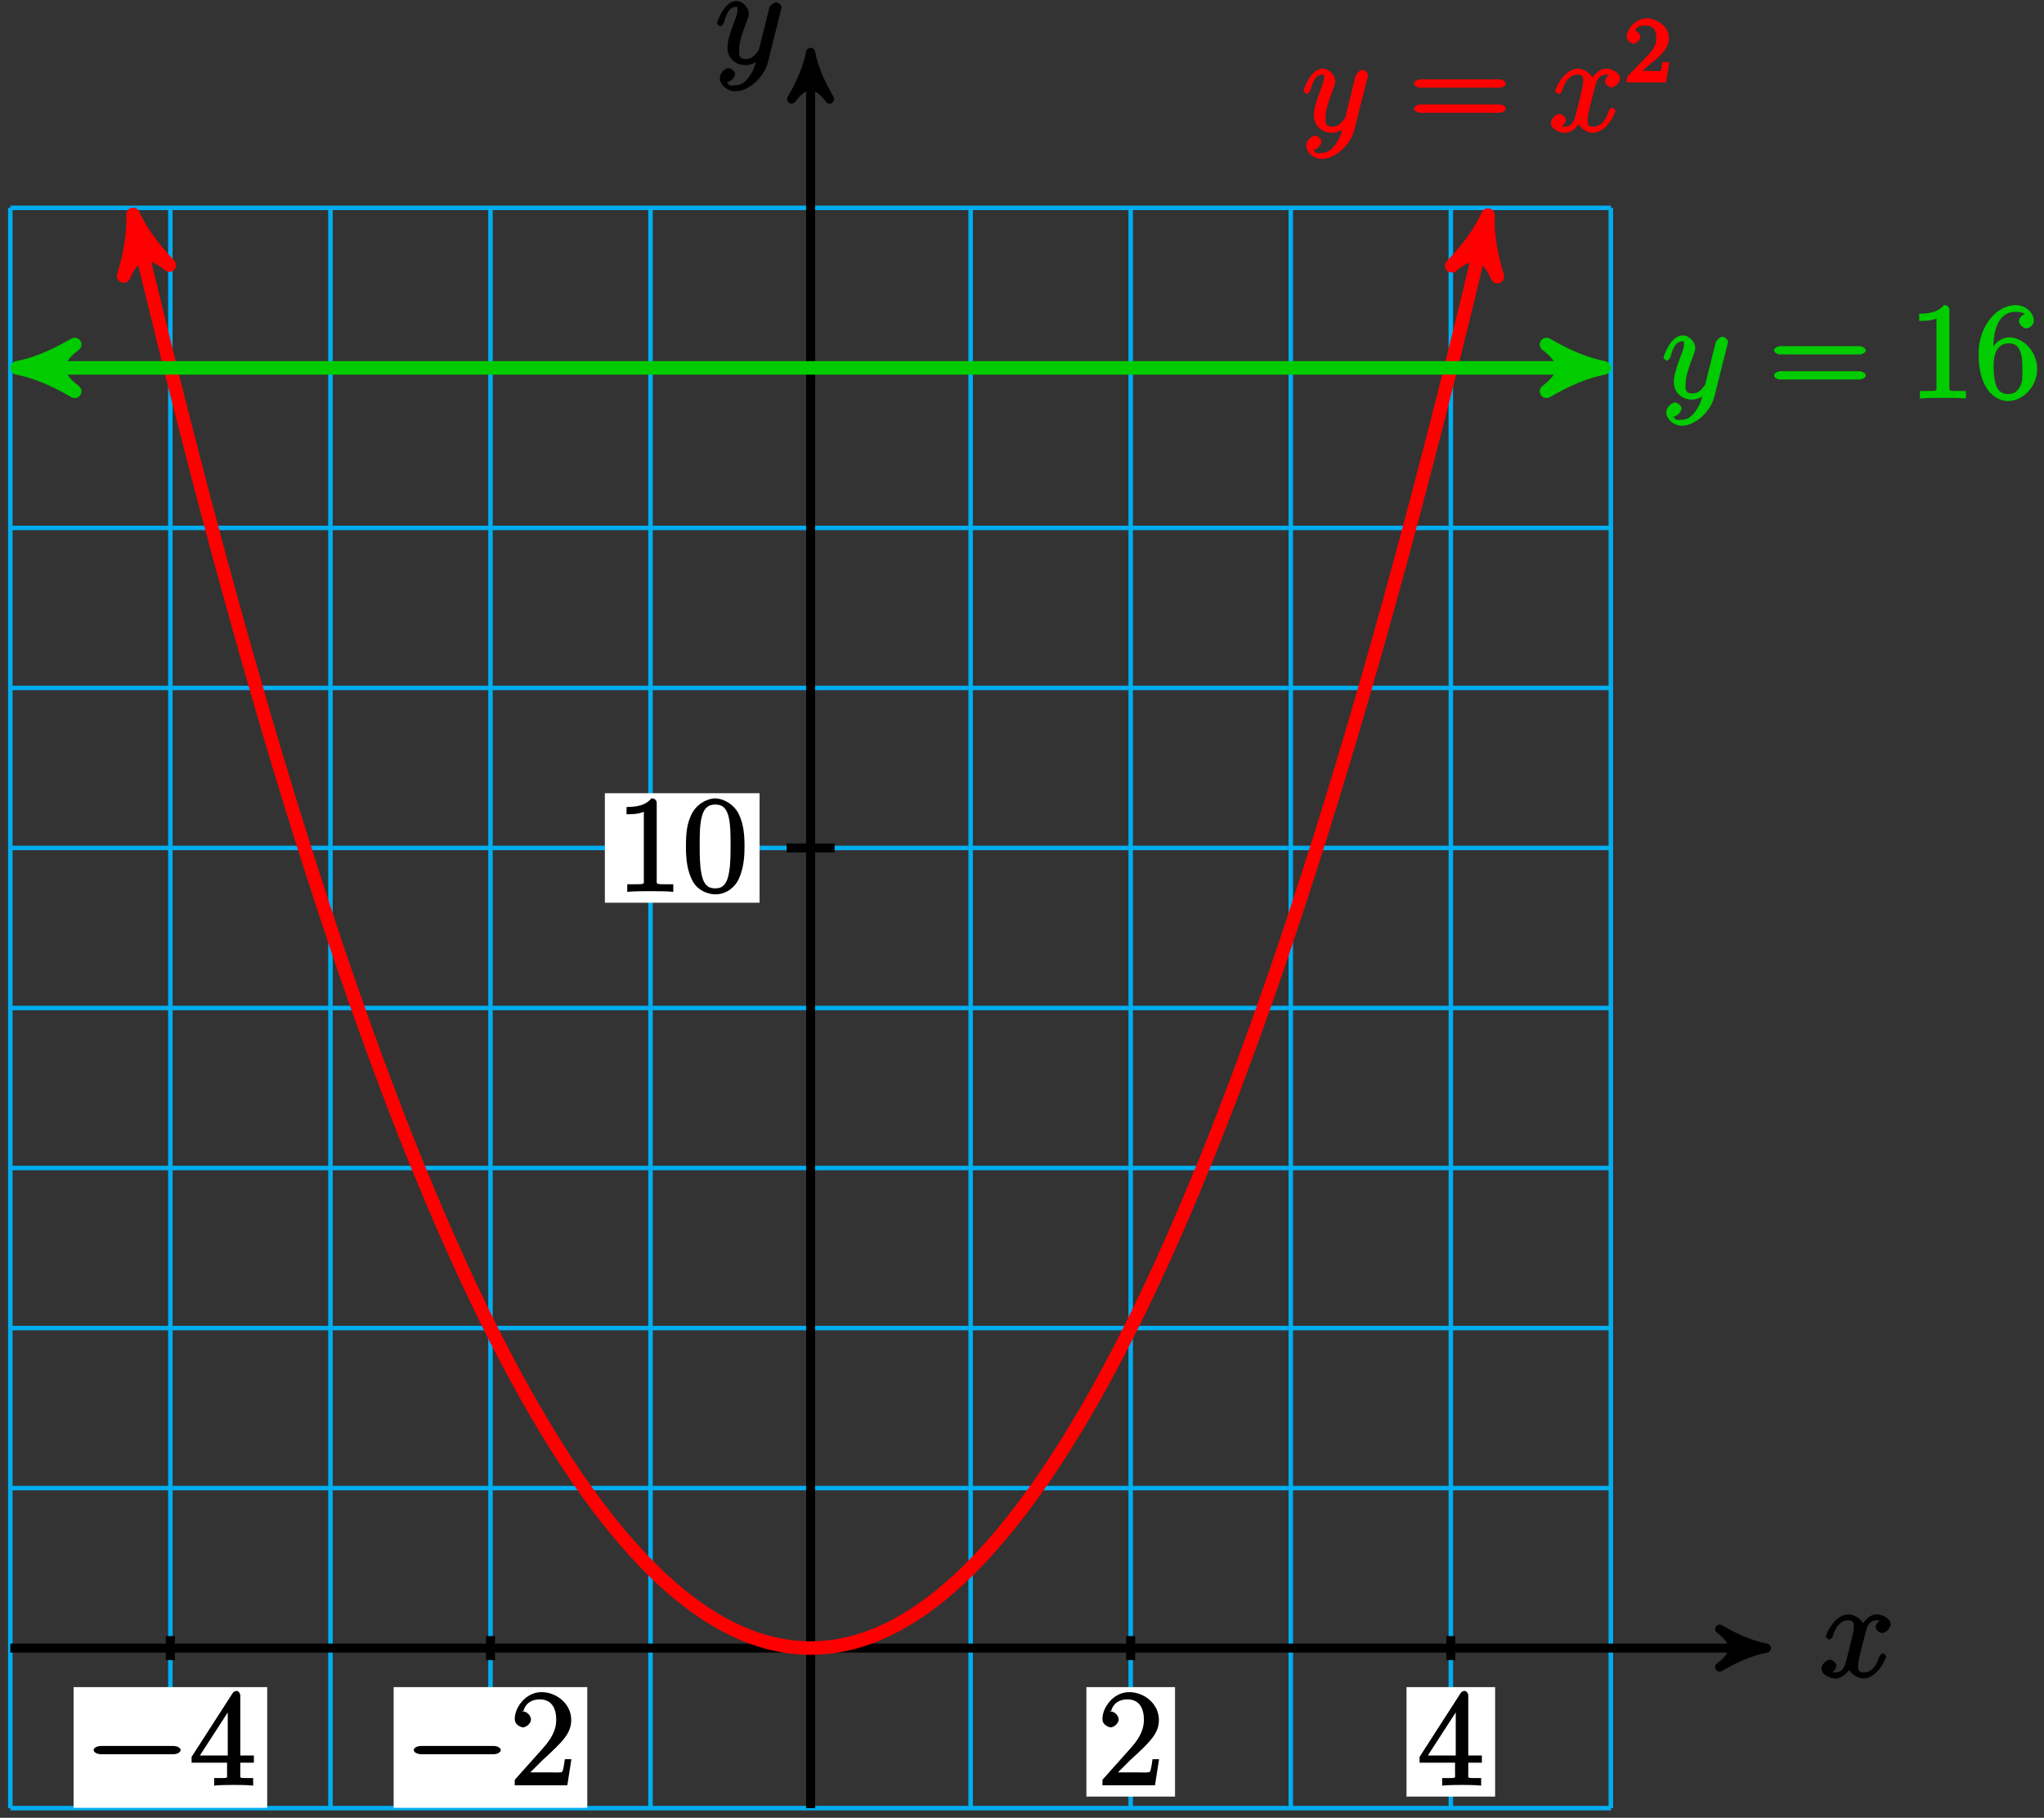 <?xml version="1.0" encoding="UTF-8"?>
<svg xmlns="http://www.w3.org/2000/svg" xmlns:xlink="http://www.w3.org/1999/xlink" width="181pt" height="161pt" viewBox="0 0 181 161" version="1.1">
<rect x="0" y="0" width="181" height="161" fill="#333333" stroke="none"/>
<defs>
<g>
<symbol overflow="visible" id="glyph0-0">
<path style="stroke:none;" d=""/>
</symbol>
<symbol overflow="visible" id="glyph0-1">
<path style="stroke:none;" d="M 5.672 -5.172 C 5.281 -5.109 4.969 -4.656 4.969 -4.438 C 4.969 -4.141 5.359 -3.906 5.531 -3.906 C 5.891 -3.906 6.297 -4.359 6.297 -4.688 C 6.297 -5.188 5.562 -5.562 5.062 -5.562 C 4.344 -5.562 3.766 -4.703 3.656 -4.469 L 3.984 -4.469 C 3.703 -5.359 2.812 -5.562 2.594 -5.562 C 1.375 -5.562 0.562 -3.844 0.562 -3.578 C 0.562 -3.531 0.781 -3.328 0.859 -3.328 C 0.953 -3.328 1.094 -3.438 1.156 -3.578 C 1.562 -4.922 2.219 -5.031 2.562 -5.031 C 3.094 -5.031 3.031 -4.672 3.031 -4.391 C 3.031 -4.125 2.969 -3.844 2.828 -3.281 L 2.422 -1.641 C 2.234 -0.922 2.062 -0.422 1.422 -0.422 C 1.359 -0.422 1.172 -0.375 0.922 -0.531 L 0.812 -0.281 C 1.25 -0.359 1.5 -0.859 1.5 -1 C 1.5 -1.25 1.156 -1.547 0.938 -1.547 C 0.641 -1.547 0.172 -1.141 0.172 -0.75 C 0.172 -0.25 0.891 0.125 1.406 0.125 C 1.984 0.125 2.5 -0.375 2.75 -0.859 L 2.469 -0.969 C 2.672 -0.266 3.438 0.125 3.875 0.125 C 5.094 0.125 5.891 -1.594 5.891 -1.859 C 5.891 -1.906 5.688 -2.109 5.625 -2.109 C 5.516 -2.109 5.328 -1.906 5.297 -1.812 C 4.969 -0.75 4.453 -0.422 3.906 -0.422 C 3.484 -0.422 3.422 -0.578 3.422 -1.062 C 3.422 -1.328 3.469 -1.516 3.656 -2.312 L 4.078 -3.938 C 4.25 -4.656 4.5 -5.031 5.062 -5.031 C 5.078 -5.031 5.297 -5.062 5.547 -4.906 Z M 5.672 -5.172 "/>
</symbol>
<symbol overflow="visible" id="glyph0-2">
<path style="stroke:none;" d="M 3.031 1.094 C 2.703 1.547 2.359 1.906 1.766 1.906 C 1.625 1.906 1.203 2.031 1.109 1.703 C 0.906 1.641 0.969 1.641 0.984 1.641 C 1.344 1.641 1.75 1.188 1.75 0.906 C 1.75 0.641 1.359 0.375 1.188 0.375 C 0.984 0.375 0.406 0.688 0.406 1.266 C 0.406 1.875 1.094 2.438 1.766 2.438 C 2.969 2.438 4.328 1.188 4.656 -0.125 L 5.828 -4.797 C 5.844 -4.859 5.875 -4.922 5.875 -5 C 5.875 -5.172 5.562 -5.453 5.391 -5.453 C 5.281 -5.453 4.859 -5.25 4.766 -4.891 L 3.891 -1.375 C 3.828 -1.156 3.875 -1.25 3.781 -1.109 C 3.531 -0.781 3.266 -0.422 2.688 -0.422 C 2.016 -0.422 2.109 -0.922 2.109 -1.25 C 2.109 -1.922 2.438 -2.844 2.766 -3.703 C 2.891 -4.047 2.969 -4.219 2.969 -4.453 C 2.969 -4.953 2.453 -5.562 1.859 -5.562 C 0.766 -5.562 0.156 -3.688 0.156 -3.578 C 0.156 -3.531 0.375 -3.328 0.453 -3.328 C 0.562 -3.328 0.734 -3.531 0.781 -3.688 C 1.062 -4.703 1.359 -5.031 1.828 -5.031 C 1.938 -5.031 1.969 -5.172 1.969 -4.781 C 1.969 -4.469 1.844 -4.125 1.656 -3.672 C 1.078 -2.109 1.078 -1.703 1.078 -1.422 C 1.078 -0.281 2.062 0.125 2.656 0.125 C 3 0.125 3.531 -0.031 3.844 -0.344 L 3.688 -0.516 C 3.516 0.141 3.438 0.5 3.031 1.094 Z M 3.031 1.094 "/>
</symbol>
<symbol overflow="visible" id="glyph1-0">
<path style="stroke:none;" d=""/>
</symbol>
<symbol overflow="visible" id="glyph1-1">
<path style="stroke:none;" d="M 7.875 -2.75 C 8.078 -2.75 8.484 -2.875 8.484 -3.125 C 8.484 -3.359 8.078 -3.484 7.875 -3.484 L 1.406 -3.484 C 1.203 -3.484 0.781 -3.359 0.781 -3.125 C 0.781 -2.875 1.203 -2.75 1.406 -2.75 Z M 7.875 -2.75 "/>
</symbol>
<symbol overflow="visible" id="glyph2-0">
<path style="stroke:none;" d=""/>
</symbol>
<symbol overflow="visible" id="glyph2-1">
<path style="stroke:none;" d="M 4.469 -7.922 C 4.469 -8.156 4.312 -8.359 4.141 -8.359 C 4.047 -8.359 3.891 -8.312 3.797 -8.172 L 0.156 -2.516 L 0.156 -2 L 3.297 -2 L 3.297 -1.047 C 3.297 -0.609 3.438 -0.641 2.562 -0.641 L 2.156 -0.641 L 2.156 0.031 C 2.609 -0.031 3.547 -0.031 3.891 -0.031 C 4.219 -0.031 5.172 -0.031 5.609 0.031 L 5.609 -0.641 L 5.219 -0.641 C 4.344 -0.641 4.469 -0.609 4.469 -1.047 L 4.469 -2 L 5.672 -2 L 5.672 -2.641 L 4.469 -2.641 Z M 3.359 -7 L 3.359 -2.641 L 0.891 -2.641 L 3.641 -6.891 Z M 3.359 -7 "/>
</symbol>
<symbol overflow="visible" id="glyph2-2">
<path style="stroke:none;" d="M 5.266 -2.312 L 4.859 -2.312 C 4.797 -1.953 4.75 -1.406 4.625 -1.203 C 4.547 -1.094 3.984 -1.141 3.625 -1.141 L 1.406 -1.141 L 1.516 -0.891 C 1.844 -1.156 2.562 -1.922 2.875 -2.219 C 4.703 -3.891 5.422 -4.609 5.422 -5.797 C 5.422 -7.172 4.172 -8.25 2.781 -8.25 C 1.406 -8.25 0.422 -6.906 0.422 -5.875 C 0.422 -5.266 1.109 -5.125 1.141 -5.125 C 1.406 -5.125 1.859 -5.453 1.859 -5.828 C 1.859 -6.172 1.484 -6.547 1.141 -6.547 C 1.047 -6.547 1.016 -6.547 1.203 -6.609 C 1.359 -7.203 1.859 -7.609 2.625 -7.609 C 3.641 -7.609 4.094 -6.891 4.094 -5.797 C 4.094 -4.781 3.562 -4 2.875 -3.234 L 0.422 -0.484 L 0.422 0 L 5.078 0 L 5.438 -2.312 Z M 5.266 -2.312 "/>
</symbol>
<symbol overflow="visible" id="glyph2-3">
<path style="stroke:none;" d="M 3.594 -7.812 C 3.594 -8.078 3.438 -8.25 3.125 -8.25 C 2.797 -7.875 2.312 -7.484 0.922 -7.484 L 0.922 -6.844 C 1.359 -6.844 1.953 -6.844 2.453 -7.062 L 2.453 -1.062 C 2.453 -0.641 2.578 -0.641 1.531 -0.641 L 0.984 -0.641 L 0.984 0.031 C 1.484 -0.031 2.641 -0.031 3.031 -0.031 C 3.438 -0.031 4.578 -0.031 5.062 0.031 L 5.062 -0.641 L 4.531 -0.641 C 3.484 -0.641 3.594 -0.641 3.594 -1.062 Z M 3.594 -7.812 "/>
</symbol>
<symbol overflow="visible" id="glyph2-4">
<path style="stroke:none;" d="M 5.516 -3.969 C 5.516 -4.953 5.453 -5.922 5.016 -6.844 C 4.531 -7.828 3.516 -8.25 2.922 -8.25 C 2.234 -8.25 1.219 -7.75 0.781 -6.75 C 0.438 -6 0.328 -5.266 0.328 -3.969 C 0.328 -2.812 0.453 -1.828 0.891 -0.984 C 1.344 -0.078 2.297 0.25 2.922 0.25 C 3.953 0.25 4.656 -0.406 4.984 -1.062 C 5.484 -2.109 5.516 -3.281 5.516 -3.969 Z M 2.922 -0.281 C 2.531 -0.281 1.906 -0.344 1.688 -1.656 C 1.547 -2.359 1.547 -3.281 1.547 -4.109 C 1.547 -5.094 1.547 -5.969 1.75 -6.688 C 1.953 -7.484 2.406 -7.703 2.922 -7.703 C 3.375 -7.703 3.891 -7.578 4.125 -6.547 C 4.281 -5.875 4.281 -4.922 4.281 -4.109 C 4.281 -3.312 4.281 -2.406 4.141 -1.672 C 3.922 -0.359 3.328 -0.281 2.922 -0.281 Z M 2.922 -0.281 "/>
</symbol>
<symbol overflow="visible" id="glyph2-5">
<path style="stroke:none;" d="M 8.062 -3.875 C 8.234 -3.875 8.609 -4.016 8.609 -4.234 C 8.609 -4.453 8.25 -4.609 8.062 -4.609 L 1.031 -4.609 C 0.859 -4.609 0.484 -4.453 0.484 -4.25 C 0.484 -4.016 0.844 -3.875 1.031 -3.875 Z M 8.062 -1.656 C 8.234 -1.656 8.609 -1.797 8.609 -2.016 C 8.609 -2.234 8.25 -2.391 8.062 -2.391 L 1.031 -2.391 C 0.859 -2.391 0.484 -2.234 0.484 -2.016 C 0.484 -1.797 0.844 -1.656 1.031 -1.656 Z M 8.062 -1.656 "/>
</symbol>
<symbol overflow="visible" id="glyph2-6">
<path style="stroke:none;" d="M 1.625 -4.297 C 1.625 -7.328 2.938 -7.656 3.578 -7.656 C 4.016 -7.656 4.328 -7.562 4.391 -7.469 C 4.531 -7.469 3.906 -7.312 3.906 -6.828 C 3.906 -6.562 4.25 -6.188 4.562 -6.188 C 4.859 -6.188 5.219 -6.516 5.219 -6.859 C 5.219 -7.484 4.609 -8.25 3.578 -8.25 C 2.062 -8.25 0.328 -6.547 0.328 -3.922 C 0.328 -0.641 1.922 0.25 2.938 0.25 C 4.25 0.25 5.516 -1.031 5.516 -2.578 C 5.516 -4.172 4.25 -5.391 3.047 -5.391 C 1.984 -5.391 1.422 -4.312 1.297 -3.984 L 1.625 -3.984 Z M 2.938 -0.375 C 2.188 -0.375 1.984 -0.891 1.875 -1.141 C 1.766 -1.453 1.656 -2.031 1.656 -2.875 C 1.656 -3.812 1.922 -4.859 3 -4.859 C 3.656 -4.859 3.844 -4.547 4.016 -4.141 C 4.203 -3.703 4.203 -3.109 4.203 -2.594 C 4.203 -1.984 4.25 -1.547 4.031 -1.094 C 3.734 -0.531 3.422 -0.375 2.938 -0.375 Z M 2.938 -0.375 "/>
</symbol>
<symbol overflow="visible" id="glyph3-0">
<path style="stroke:none;" d=""/>
</symbol>
<symbol overflow="visible" id="glyph3-1">
<path style="stroke:none;" d="M 2.375 -1.688 C 2.5 -1.797 2.844 -2.062 2.969 -2.172 C 3.453 -2.625 3.984 -3.203 3.984 -3.922 C 3.984 -4.875 3 -5.672 2.016 -5.672 C 1.047 -5.672 0.234 -4.75 0.234 -4.047 C 0.234 -3.656 0.734 -3.422 0.844 -3.422 C 1.016 -3.422 1.438 -3.719 1.438 -4.031 C 1.438 -4.438 0.859 -4.625 1.016 -4.625 C 1.172 -5.016 1.531 -5.031 1.922 -5.031 C 2.656 -5.031 2.859 -4.594 2.859 -3.922 C 2.859 -3.094 2.328 -2.609 1.391 -1.656 L 0.375 -0.609 C 0.281 -0.531 0.234 -0.375 0.234 0 L 3.719 0 L 4.016 -1.797 L 3.391 -1.797 C 3.344 -1.453 3.328 -1.172 3.234 -1.031 C 3.188 -0.969 2.719 -1.016 2.594 -1.016 L 1.172 -1.016 L 1.297 -0.703 Z M 2.375 -1.688 "/>
</symbol>
</g>
</defs>
<g id="surface1">
<path style="fill:none;stroke-width:0.399;stroke-linecap:butt;stroke-linejoin:miter;stroke:rgb(0%,67.839%,93.729%);stroke-opacity:1;stroke-miterlimit:10;" d="M -70.866 -14.175 L 70.868 -14.175 M -70.866 0.001 L 70.868 0.001 M -70.866 14.173 L 70.868 14.173 M -70.866 28.345 L 70.868 28.345 M -70.866 42.521 L 70.868 42.521 M -70.866 56.693 L 70.868 56.693 M -70.866 70.868 L 70.868 70.868 M -70.866 85.04 L 70.868 85.04 M -70.866 99.212 L 70.868 99.212 M -70.866 113.388 L 70.868 113.388 M -70.866 127.56 L 70.868 127.56 M -70.866 -14.175 L -70.866 127.56 M -56.694 -14.175 L -56.694 127.56 M -42.518 -14.175 L -42.518 127.56 M -28.346 -14.175 L -28.346 127.56 M -14.175 -14.175 L -14.175 127.56 M 0.001 -14.175 L 0.001 127.56 M 14.173 -14.175 L 14.173 127.56 M 28.345 -14.175 L 28.345 127.56 M 42.521 -14.175 L 42.521 127.56 M 56.693 -14.175 L 56.693 127.56 M 70.861 -14.175 L 70.861 127.56 " transform="matrix(1,0,0,-1,71.78,145.97)"/>
<path style="fill:none;stroke-width:0.797;stroke-linecap:butt;stroke-linejoin:miter;stroke:rgb(0%,0%,0%);stroke-opacity:1;stroke-miterlimit:10;" d="M -70.866 0.001 L 83.607 0.001 " transform="matrix(1,0,0,-1,71.78,145.97)"/>
<path style="fill-rule:nonzero;fill:rgb(0%,0%,0%);fill-opacity:1;stroke-width:0.797;stroke-linecap:butt;stroke-linejoin:round;stroke:rgb(0%,0%,0%);stroke-opacity:1;stroke-miterlimit:10;" d="M 1.036 0.001 C -0.261 0.259 -1.554 0.779 -3.108 1.685 C -1.554 0.517 -1.554 -0.518 -3.108 -1.682 C -1.554 -0.776 -0.261 -0.26 1.036 0.001 Z M 1.036 0.001 " transform="matrix(1,0,0,-1,155.386,145.97)"/>
<g style="fill:rgb(0%,0%,0%);fill-opacity:1;">
  <use xlink:href="#glyph0-1" x="161.12" y="148.54"/>
</g>
<path style="fill:none;stroke-width:0.797;stroke-linecap:butt;stroke-linejoin:miter;stroke:rgb(0%,0%,0%);stroke-opacity:1;stroke-miterlimit:10;" d="M 0.001 -14.175 L 0.001 140.298 " transform="matrix(1,0,0,-1,71.78,145.97)"/>
<path style="fill-rule:nonzero;fill:rgb(0%,0%,0%);fill-opacity:1;stroke-width:0.797;stroke-linecap:butt;stroke-linejoin:round;stroke:rgb(0%,0%,0%);stroke-opacity:1;stroke-miterlimit:10;" d="M 1.038 -0.001 C -0.259 0.26 -1.556 0.776 -3.107 1.682 C -1.556 0.518 -1.556 -0.517 -3.107 -1.685 C -1.556 -0.779 -0.259 -0.259 1.038 -0.001 Z M 1.038 -0.001 " transform="matrix(0,-1,-1,0,71.78,5.671)"/>
<g style="fill:rgb(0%,0%,0%);fill-opacity:1;">
  <use xlink:href="#glyph0-2" x="63.34" y="5.65"/>
</g>
<path style="fill:none;stroke-width:0.797;stroke-linecap:butt;stroke-linejoin:miter;stroke:rgb(0%,0%,0%);stroke-opacity:1;stroke-miterlimit:10;" d="M -56.694 1.064 L -56.694 -1.061 " transform="matrix(1,0,0,-1,71.78,145.97)"/>
<path style=" stroke:none;fill-rule:nonzero;fill:rgb(100%,100%,100%);fill-opacity:1;" d="M 6.516 160.117 L 23.66 160.117 L 23.66 149.426 L 6.516 149.426 Z M 6.516 160.117 "/>
<g style="fill:rgb(0%,0%,0%);fill-opacity:1;">
  <use xlink:href="#glyph1-1" x="7.51" y="158.12"/>
</g>
<g style="fill:rgb(0%,0%,0%);fill-opacity:1;">
  <use xlink:href="#glyph2-1" x="16.81" y="158.12"/>
</g>
<path style="fill:none;stroke-width:0.797;stroke-linecap:butt;stroke-linejoin:miter;stroke:rgb(0%,0%,0%);stroke-opacity:1;stroke-miterlimit:10;" d="M -28.346 1.064 L -28.346 -1.061 " transform="matrix(1,0,0,-1,71.78,145.97)"/>
<path style=" stroke:none;fill-rule:nonzero;fill:rgb(100%,100%,100%);fill-opacity:1;" d="M 34.859 160.117 L 52.004 160.117 L 52.004 149.426 L 34.859 149.426 Z M 34.859 160.117 "/>
<g style="fill:rgb(0%,0%,0%);fill-opacity:1;">
  <use xlink:href="#glyph1-1" x="35.86" y="158.12"/>
</g>
<g style="fill:rgb(0%,0%,0%);fill-opacity:1;">
  <use xlink:href="#glyph2-2" x="45.16" y="158.12"/>
</g>
<path style="fill:none;stroke-width:0.797;stroke-linecap:butt;stroke-linejoin:miter;stroke:rgb(0%,0%,0%);stroke-opacity:1;stroke-miterlimit:10;" d="M 28.345 1.064 L 28.345 -1.061 " transform="matrix(1,0,0,-1,71.78,145.97)"/>
<path style=" stroke:none;fill-rule:nonzero;fill:rgb(100%,100%,100%);fill-opacity:1;" d="M 96.203 159.121 L 104.051 159.121 L 104.051 149.426 L 96.203 149.426 Z M 96.203 159.121 "/>
<g style="fill:rgb(0%,0%,0%);fill-opacity:1;">
  <use xlink:href="#glyph2-2" x="97.2" y="158.12"/>
</g>
<path style="fill:none;stroke-width:0.797;stroke-linecap:butt;stroke-linejoin:miter;stroke:rgb(0%,0%,0%);stroke-opacity:1;stroke-miterlimit:10;" d="M 56.693 1.064 L 56.693 -1.061 " transform="matrix(1,0,0,-1,71.78,145.97)"/>
<path style=" stroke:none;fill-rule:nonzero;fill:rgb(100%,100%,100%);fill-opacity:1;" d="M 124.551 159.121 L 132.395 159.121 L 132.395 149.426 L 124.551 149.426 Z M 124.551 159.121 "/>
<g style="fill:rgb(0%,0%,0%);fill-opacity:1;">
  <use xlink:href="#glyph2-1" x="125.55" y="158.12"/>
</g>
<path style="fill:none;stroke-width:0.797;stroke-linecap:butt;stroke-linejoin:miter;stroke:rgb(0%,0%,0%);stroke-opacity:1;stroke-miterlimit:10;" d="M 2.126 70.868 L -2.128 70.868 " transform="matrix(1,0,0,-1,71.78,145.97)"/>
<path style=" stroke:none;fill-rule:nonzero;fill:rgb(100%,100%,100%);fill-opacity:1;" d="M 53.562 79.953 L 67.262 79.953 L 67.262 70.254 L 53.562 70.254 Z M 53.562 79.953 "/>
<g style="fill:rgb(0%,0%,0%);fill-opacity:1;">
  <use xlink:href="#glyph2-3" x="54.56" y="78.96"/>
  <use xlink:href="#glyph2-4" x="60.413" y="78.96"/>
</g>
<path style="fill:none;stroke-width:1.196;stroke-linecap:butt;stroke-linejoin:miter;stroke:rgb(100%,0%,0%);stroke-opacity:1;stroke-miterlimit:10;" d="M -59.698 125.736 C -58.776 121.857 -58.776 121.857 -58.253 119.712 C -57.733 117.572 -56.897 114.189 -56.374 112.115 C -55.854 110.04 -55.018 106.771 -54.495 104.767 C -53.975 102.763 -53.139 99.603 -52.616 97.665 C -52.096 95.732 -51.26 92.681 -50.737 90.818 C -50.218 88.95 -49.382 86.013 -48.858 84.216 C -48.339 82.415 -47.503 79.591 -46.979 77.861 C -46.46 76.134 -45.624 73.419 -45.1 71.759 C -44.581 70.099 -43.745 67.493 -43.221 65.904 C -42.702 64.314 -41.866 61.818 -41.343 60.298 C -40.823 58.779 -39.987 56.392 -39.464 54.943 C -38.944 53.49 -38.108 51.216 -37.585 49.833 C -37.065 48.45 -36.229 46.29 -35.706 44.978 C -35.186 43.661 -34.35 41.611 -33.827 40.368 C -33.307 39.122 -32.471 37.185 -31.948 36.009 C -31.428 34.833 -30.593 33.005 -30.069 31.896 C -29.55 30.79 -28.714 29.072 -28.19 28.036 C -27.671 26.997 -26.835 25.392 -26.311 24.423 C -25.792 23.454 -24.956 21.958 -24.432 21.06 C -23.913 20.161 -23.077 18.775 -22.553 17.947 C -22.034 17.115 -21.198 15.841 -20.675 15.079 C -20.155 14.318 -19.319 13.154 -18.796 12.462 C -18.276 11.771 -17.44 10.72 -16.917 10.095 C -16.397 9.474 -15.561 8.533 -15.038 7.978 C -14.518 7.423 -13.682 6.591 -13.159 6.107 C -12.639 5.626 -11.803 4.904 -11.28 4.49 C -10.76 4.075 -9.925 3.462 -9.401 3.118 C -8.882 2.771 -8.042 2.275 -7.522 1.997 C -7.003 1.72 -6.163 1.329 -5.643 1.122 C -5.124 0.915 -4.284 0.638 -3.764 0.501 C -3.245 0.361 -2.405 0.197 -1.885 0.126 C -1.366 0.056 -0.526 0.001 -0.007 0.001 C 0.513 0.001 1.353 0.056 1.872 0.122 C 2.396 0.193 3.232 0.357 3.751 0.497 C 4.275 0.634 5.111 0.911 5.63 1.118 C 6.154 1.325 6.99 1.712 7.509 1.99 C 8.033 2.267 8.868 2.763 9.388 3.111 C 9.911 3.454 10.747 4.064 11.267 4.478 C 11.79 4.892 12.626 5.615 13.146 6.095 C 13.669 6.579 14.505 7.411 15.025 7.962 C 15.548 8.517 16.384 9.458 16.904 10.079 C 17.427 10.7 18.263 11.755 18.782 12.447 C 19.306 13.138 20.142 14.302 20.661 15.06 C 21.185 15.822 22.021 17.095 22.54 17.923 C 23.064 18.755 23.9 20.138 24.419 21.036 C 24.943 21.935 25.779 23.431 26.298 24.4 C 26.822 25.365 27.657 26.974 28.177 28.009 C 28.7 29.044 29.536 30.763 30.056 31.868 C 30.579 32.974 31.415 34.802 31.935 35.978 C 32.458 37.154 33.294 39.091 33.814 40.337 C 34.337 41.579 35.173 43.63 35.693 44.943 C 36.216 46.259 37.052 48.419 37.572 49.802 C 38.095 51.181 38.931 53.454 39.45 54.907 C 39.974 56.357 40.81 58.74 41.329 60.259 C 41.853 61.782 42.689 64.275 43.208 65.865 C 43.732 67.454 44.568 70.06 45.087 71.716 C 45.611 73.376 46.447 76.091 46.966 77.818 C 47.49 79.548 48.325 82.372 48.845 84.169 C 49.368 85.966 50.204 88.904 50.724 90.771 C 51.247 92.634 52.083 95.685 52.603 97.618 C 53.126 99.552 53.962 102.712 54.482 104.716 C 55.005 106.72 55.841 109.99 56.361 112.064 C 56.884 114.138 57.72 117.517 58.24 119.661 C 58.763 121.802 60.118 127.505 59.685 125.681 " transform="matrix(1,0,0,-1,71.78,145.97)"/>
<path style="fill-rule:nonzero;fill:rgb(100%,0%,0%);fill-opacity:1;stroke-width:1.196;stroke-linecap:butt;stroke-linejoin:round;stroke:rgb(100%,0%,0%);stroke-opacity:1;stroke-miterlimit:10;" d="M 1.275 0.001 C -0.317 0.32 -1.913 0.956 -3.827 2.073 C -1.912 0.639 -1.912 -0.64 -3.824 -2.072 C -1.911 -0.956 -0.32 -0.317 1.275 0.001 Z M 1.275 0.001 " transform="matrix(-0.232,-0.975,-0.975,0.232,12.082,20.234)"/>
<path style="fill-rule:nonzero;fill:rgb(100%,0%,0%);fill-opacity:1;stroke-width:1.196;stroke-linecap:butt;stroke-linejoin:round;stroke:rgb(100%,0%,0%);stroke-opacity:1;stroke-miterlimit:10;" d="M 1.275 -0.001 C -0.32 0.317 -1.915 0.956 -3.828 2.071 C -1.911 0.64 -1.912 -0.639 -3.827 -2.073 C -1.912 -0.956 -0.32 -0.32 1.275 -0.001 Z M 1.275 -0.001 " transform="matrix(0.232,-0.975,-0.975,-0.232,131.465,20.29)"/>
<g style="fill:rgb(100%,0%,0%);fill-opacity:1;">
  <use xlink:href="#glyph0-2" x="115.27" y="11.64"/>
</g>
<g style="fill:rgb(100%,0%,0%);fill-opacity:1;">
  <use xlink:href="#glyph2-5" x="124.73" y="11.64"/>
</g>
<g style="fill:rgb(100%,0%,0%);fill-opacity:1;">
  <use xlink:href="#glyph0-1" x="137.16" y="11.64"/>
</g>
<g style="fill:rgb(100%,0%,0%);fill-opacity:1;">
  <use xlink:href="#glyph3-1" x="143.81" y="7.3"/>
</g>
<path style="fill:none;stroke-width:1.196;stroke-linecap:butt;stroke-linejoin:miter;stroke:rgb(0%,79.999%,0%);stroke-opacity:1;stroke-miterlimit:10;" d="M -68.995 113.388 L 68.993 113.388 " transform="matrix(1,0,0,-1,71.78,145.97)"/>
<path style="fill-rule:nonzero;fill:rgb(0%,79.999%,0%);fill-opacity:1;stroke-width:1.196;stroke-linecap:butt;stroke-linejoin:round;stroke:rgb(0%,79.999%,0%);stroke-opacity:1;stroke-miterlimit:10;" d="M 1.274 -0.001 C -0.319 0.32 -1.913 0.956 -3.827 2.073 C -1.913 0.636 -1.913 -0.637 -3.827 -2.071 C -1.913 -0.958 -0.319 -0.317 1.274 -0.001 Z M 1.274 -0.001 " transform="matrix(-1,0,0,1,2.786,32.583)"/>
<path style="fill-rule:nonzero;fill:rgb(0%,79.999%,0%);fill-opacity:1;stroke-width:1.196;stroke-linecap:butt;stroke-linejoin:round;stroke:rgb(0%,79.999%,0%);stroke-opacity:1;stroke-miterlimit:10;" d="M 1.277 0.001 C -0.317 0.317 -1.915 0.958 -3.825 2.071 C -1.915 0.637 -1.915 -0.636 -3.825 -2.073 C -1.915 -0.956 -0.317 -0.32 1.277 0.001 Z M 1.277 0.001 " transform="matrix(1,0,0,-1,140.774,32.583)"/>
<g style="fill:rgb(0%,79.999%,0%);fill-opacity:1;">
  <use xlink:href="#glyph0-2" x="147.15" y="35.27"/>
</g>
<g style="fill:rgb(0%,79.999%,0%);fill-opacity:1;">
  <use xlink:href="#glyph2-5" x="156.61" y="35.27"/>
</g>
<g style="fill:rgb(0%,79.999%,0%);fill-opacity:1;">
  <use xlink:href="#glyph2-3" x="169.026" y="35.27"/>
  <use xlink:href="#glyph2-6" x="174.88" y="35.27"/>
</g>
</g>
</svg>
